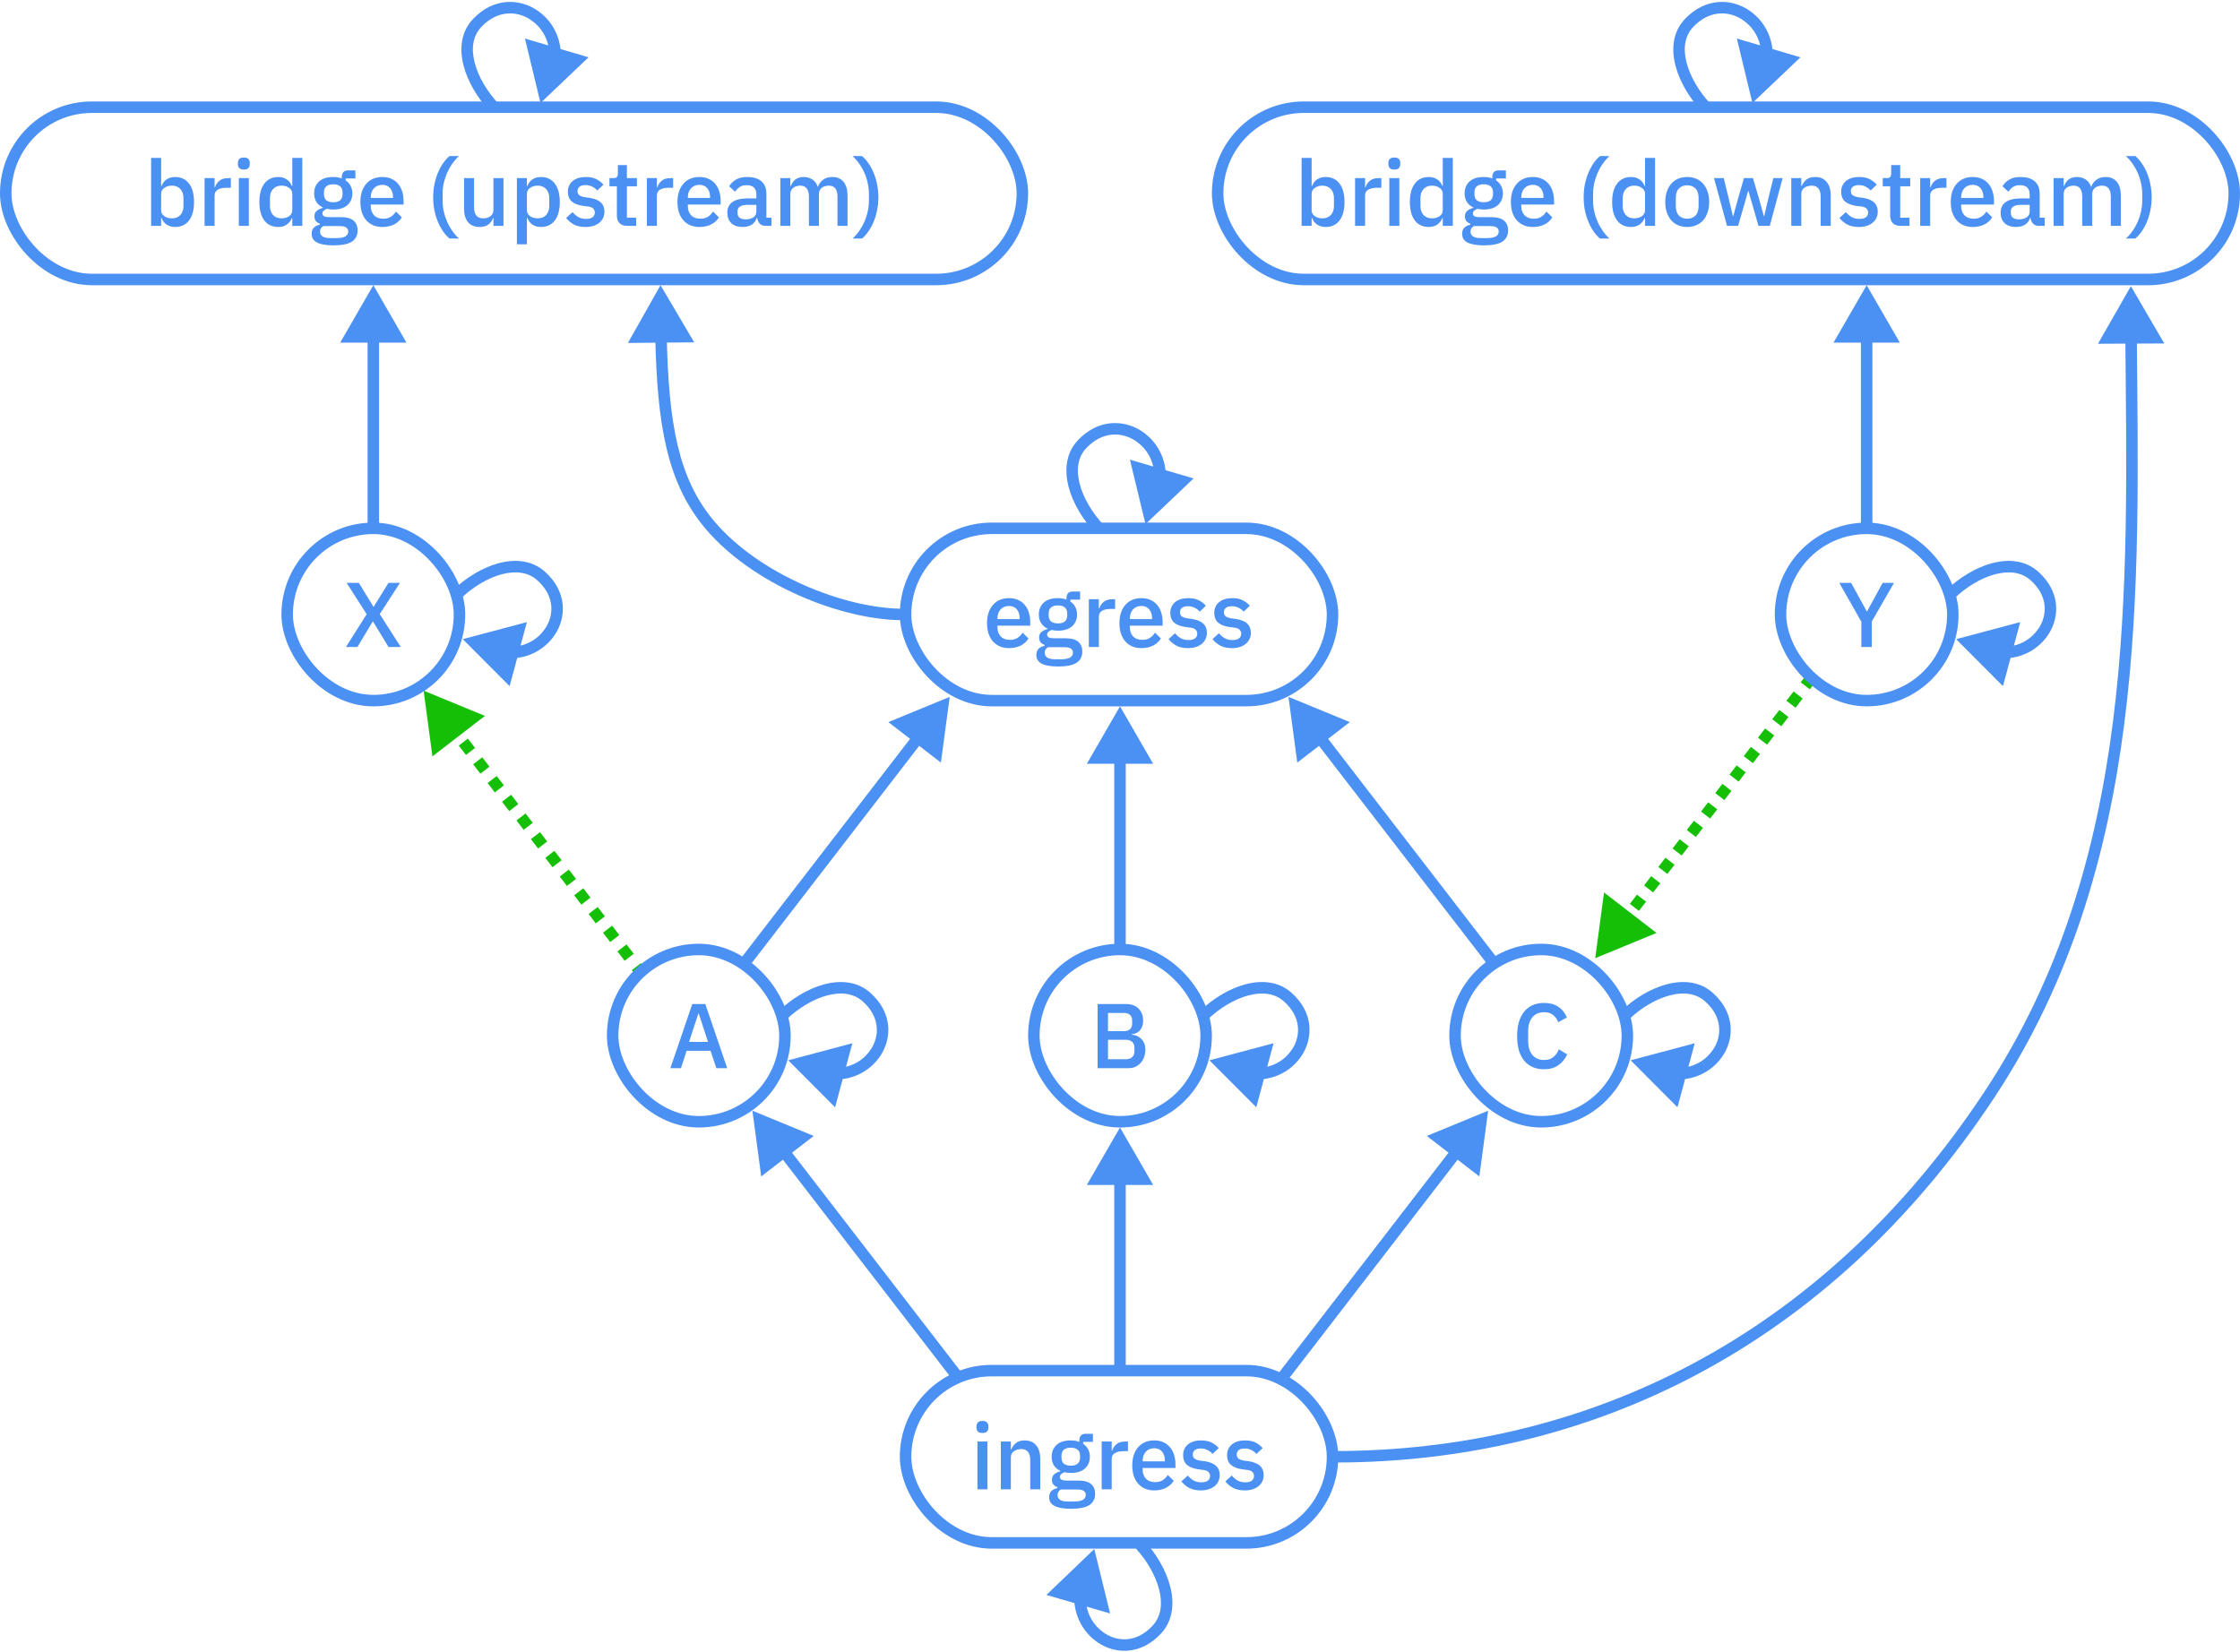 <svg width="1170" height="863" viewBox="0 0 1170 863" fill="none" xmlns="http://www.w3.org/2000/svg">
<g clip-path="url(#clip0_25_597)">
<path d="M833.218 500.545L849.235 493.953L835.517 483.378L833.218 500.545ZM943.595 354.916L941.735 357.328L944.111 359.16L945.971 356.748L943.595 354.916ZM938.017 362.152L934.298 366.975L936.674 368.807L940.392 363.983L938.017 362.152ZM930.579 371.799L926.86 376.623L929.236 378.455L932.955 373.631L930.579 371.799ZM923.141 381.447L919.422 386.271L921.798 388.102L925.517 383.278L923.141 381.447ZM915.704 391.094L911.985 395.918L914.361 397.75L918.079 392.926L915.704 391.094ZM908.266 400.742L904.547 405.566L906.923 407.397L910.642 402.574L908.266 400.742ZM900.828 410.389L897.109 415.213L899.485 417.045L903.204 412.221L900.828 410.389ZM893.391 420.037L889.672 424.861L892.048 426.692L895.766 421.869L893.391 420.037ZM885.953 429.684L882.234 434.508L884.61 436.34L888.329 431.516L885.953 429.684ZM878.515 439.332L874.796 444.156L877.172 445.988L880.891 441.164L878.515 439.332ZM871.078 448.98L867.359 453.803L869.735 455.635L873.453 450.811L871.078 448.98ZM863.64 458.627L859.921 463.451L862.297 465.283L866.016 460.459L863.64 458.627ZM856.202 468.275L852.483 473.098L854.859 474.93L858.578 470.106L856.202 468.275ZM848.765 477.922L845.046 482.746L847.422 484.578L851.14 479.754L848.765 477.922ZM841.327 487.57L837.608 492.394L839.984 494.225L843.703 489.401L841.327 487.57ZM833.218 500.545L865.252 487.361L837.817 466.211L833.218 500.545ZM942.407 354L940.547 356.412L945.299 360.075L947.159 357.663L942.407 354ZM936.829 361.236L933.11 366.06L937.862 369.723L941.58 364.899L936.829 361.236ZM929.391 370.883L925.672 375.707L930.424 379.37L934.143 374.547L929.391 370.883ZM921.953 380.531L918.234 385.355L922.986 389.018L926.705 384.194L921.953 380.531ZM914.516 390.178L910.797 395.002L915.549 398.666L919.267 393.842L914.516 390.178ZM907.078 399.826L903.359 404.65L908.111 408.313L911.83 403.489L907.078 399.826ZM899.64 409.474L895.921 414.297L900.673 417.961L904.392 413.137L899.64 409.474ZM892.203 419.121L888.484 423.945L893.236 427.608L896.954 422.784L892.203 419.121ZM884.765 428.769L881.046 433.592L885.798 437.256L889.517 432.432L884.765 428.769ZM877.327 438.416L873.608 443.24L878.36 446.903L882.079 442.08L877.327 438.416ZM869.89 448.064L866.171 452.888L870.923 456.551L874.641 451.727L869.89 448.064ZM862.452 457.711L858.733 462.535L863.485 466.198L867.204 461.375L862.452 457.711ZM855.014 467.359L851.295 472.183L856.047 475.846L859.766 471.022L855.014 467.359ZM847.577 477.006L843.858 481.83L848.61 485.494L852.328 480.67L847.577 477.006ZM840.139 486.654L836.42 491.478L841.172 495.141L844.891 490.317L840.139 486.654Z" fill="#14BF06"/>
<path d="M221.269 360.792L223.569 377.959L237.286 367.384L221.269 360.792ZM335.48 506.481L333.596 504.037L331.22 505.869L333.104 508.312L335.48 506.481ZM329.829 499.15L326.061 494.264L323.685 496.095L327.453 500.982L329.829 499.15ZM322.294 489.377L318.526 484.49L316.151 486.322L319.918 491.208L322.294 489.377ZM314.759 479.603L310.992 474.716L308.616 476.548L312.383 481.435L314.759 479.603ZM307.224 469.83L303.457 464.943L301.081 466.774L304.848 471.661L307.224 469.83ZM299.689 460.056L295.922 455.169L293.546 457.001L297.313 461.888L299.689 460.056ZM292.154 450.282L288.387 445.395L286.011 447.227L289.779 452.114L292.154 450.282ZM284.62 440.509L280.852 435.622L278.476 437.453L282.244 442.34L284.62 440.509ZM277.085 430.735L273.317 425.848L270.941 427.68L274.709 432.567L277.085 430.735ZM269.55 420.961L265.782 416.075L263.407 417.906L267.174 422.793L269.55 420.961ZM262.015 411.188L258.248 406.301L255.872 408.133L259.639 413.019L262.015 411.188ZM254.48 401.414L250.713 396.527L248.337 398.359L252.104 403.246L254.48 401.414ZM246.945 391.64L243.178 386.754L240.802 388.585L244.569 393.472L246.945 391.64ZM239.41 381.867L235.643 376.98L233.267 378.812L237.034 383.699L239.41 381.867ZM231.876 372.093L228.108 367.206L225.732 369.038L229.5 373.925L231.876 372.093ZM221.269 360.792L225.868 395.126L253.303 373.976L221.269 360.792ZM336.668 505.565L334.784 503.121L330.032 506.785L331.916 509.228L336.668 505.565ZM331.017 498.235L327.249 493.348L322.498 497.011L326.265 501.898L331.017 498.235ZM323.482 488.461L319.714 483.574L314.963 487.237L318.73 492.124L323.482 488.461ZM315.947 478.687L312.18 473.801L307.428 477.464L311.195 482.351L315.947 478.687ZM308.412 468.914L304.645 464.027L299.893 467.69L303.66 472.577L308.412 468.914ZM300.877 459.14L297.11 454.253L292.358 457.917L296.125 462.803L300.877 459.14ZM293.342 449.366L289.575 444.48L284.823 448.143L288.591 453.03L293.342 449.366ZM285.808 439.593L282.04 434.706L277.288 438.369L281.056 443.256L285.808 439.593ZM278.273 429.819L274.505 424.932L269.753 428.596L273.521 433.483L278.273 429.819ZM270.738 420.046L266.97 415.159L262.219 418.822L265.986 423.709L270.738 420.046ZM263.203 410.272L259.436 405.385L254.684 409.048L258.451 413.935L263.203 410.272ZM255.668 400.498L251.901 395.611L247.149 399.275L250.916 404.162L255.668 400.498ZM248.133 390.725L244.366 385.838L239.614 389.501L243.381 394.388L248.133 390.725ZM240.598 380.951L236.831 376.064L232.079 379.728L235.847 384.614L240.598 380.951ZM233.063 371.177L229.296 366.291L224.544 369.954L228.312 374.841L233.063 371.177Z" fill="#14BF06"/>
<path d="M1113 149.501L1095.82 179.579L1130.46 179.422L1113 149.501ZM1039 572L1036.5 570.345L1036.5 570.345L1039 572ZM1110.12 176.504C1111.15 307.118 1116.31 449.703 1036.5 570.345L1041.5 573.655C1122.51 451.195 1117.14 306.565 1116.12 176.456L1110.12 176.504ZM1036.5 570.345C951.064 699.489 827.818 758.005 696.995 758.005L696.995 764.005C829.793 764.005 954.936 704.511 1041.5 573.655L1036.5 570.345Z" fill="#4B90F3"/>
<path d="M777.292 580.225L745.258 593.408L772.693 614.559L777.292 580.225ZM758.431 599.776L667.331 717.944L672.083 721.607L763.183 603.439L758.431 599.776Z" fill="#4B90F3"/>
<path d="M585 589L567.679 619H602.321L585 589ZM582 616V716H588V616H582Z" fill="#4B90F3"/>
<path d="M393 580.225L425.034 593.408L397.599 614.559L393 580.225ZM411.861 599.776L502.961 717.944L498.209 721.607L407.109 603.439L411.861 599.776Z" fill="#4B90F3"/>
<path d="M673 364.039L705.034 377.223L677.599 398.373L673 364.039ZM691.861 383.59L782.477 501.13L777.725 504.793L687.109 387.254L691.861 383.59Z" fill="#4B90F3"/>
<path d="M585 369L567.679 399H602.321L585 369ZM582 396V496H588V396H582Z" fill="#4B90F3"/>
<path d="M496.05 364.039L464.016 377.223L491.451 398.373L496.05 364.039ZM477.189 383.59L386.574 501.13L391.326 504.793L481.941 387.254L477.189 383.59Z" fill="#4B90F3"/>
<path d="M345.001 148.999L362.604 178.834L327.964 179.161L345.001 148.999ZM371 274.5L368.715 276.444L371 274.5ZM348.255 175.928C349.296 221.255 354.196 250.113 373.285 272.556L368.715 276.444C348.152 252.268 343.3 221.472 342.257 176.065L348.255 175.928ZM373.285 272.556C384.854 286.158 401.697 297.545 419.674 305.532C437.656 313.522 456.521 317.999 472.001 317.999L472.001 323.999C455.492 323.999 435.792 319.259 417.238 311.016C398.68 302.77 381.016 290.907 368.715 276.444L373.285 272.556Z" fill="#4B90F3"/>
<path d="M975 149L992.321 179H957.679L975 149ZM972 276V176H978V276H972Z" fill="#4B90F3"/>
<path d="M195 149L212.321 179H177.679L195 149ZM192 276V176H198V276H192Z" fill="#4B90F3"/>
<path d="M604.227 851.293L602.026 849.254L604.227 851.293ZM574.95 855.442L576.657 852.975L574.95 855.442ZM571.572 809.209L546.562 833.178L579.825 842.853L571.572 809.209ZM593.373 809.023C598.991 815.177 603.551 822.923 605.44 830.362C607.326 837.792 606.469 844.458 602.026 849.254L606.427 853.332C612.736 846.522 613.438 837.481 611.255 828.886C609.076 820.299 603.941 811.7 597.804 804.977L593.373 809.023ZM602.026 849.254C597.673 853.951 592.993 855.962 588.666 856.31C584.293 856.662 580.063 855.331 576.657 852.975L573.243 857.909C577.663 860.967 583.25 862.765 589.147 862.291C595.091 861.813 601.136 859.043 606.427 853.332L602.026 849.254ZM576.657 852.975C571.55 849.443 567.409 843.486 567.029 835L561.035 835.268C561.506 845.777 566.722 853.399 573.243 857.909L576.657 852.975Z" fill="#4B90F3"/>
<rect x="473" y="716" width="223" height="90" rx="45" stroke="#4B90F3" stroke-width="6"/>
<path d="M513.176 748.576C512.088 748.576 511.288 748.32 510.776 747.808C510.296 747.296 510.056 746.64 510.056 745.84V745.024C510.056 744.224 510.296 743.568 510.776 743.056C511.288 742.544 512.088 742.288 513.176 742.288C514.264 742.288 515.048 742.544 515.528 743.056C516.008 743.568 516.248 744.224 516.248 745.024V745.84C516.248 746.64 516.008 747.296 515.528 747.808C515.048 748.32 514.264 748.576 513.176 748.576ZM510.536 753.04H515.768V778H510.536V753.04ZM522.759 778V753.04H527.991V757.168H528.231C528.775 755.824 529.591 754.704 530.679 753.808C531.799 752.912 533.319 752.464 535.239 752.464C537.799 752.464 539.783 753.312 541.191 755.008C542.631 756.672 543.351 759.056 543.351 762.16V778H538.119V762.832C538.119 758.928 536.551 756.976 533.415 756.976C532.743 756.976 532.071 757.072 531.399 757.264C530.759 757.424 530.183 757.68 529.671 758.032C529.159 758.384 528.743 758.832 528.423 759.376C528.135 759.92 527.991 760.56 527.991 761.296V778H522.759ZM572.01 780.352C572.01 782.944 571.018 784.896 569.034 786.208C567.05 787.52 563.818 788.176 559.338 788.176C557.29 788.176 555.546 788.032 554.106 787.744C552.698 787.488 551.53 787.104 550.602 786.592C549.706 786.08 549.05 785.456 548.634 784.72C548.218 783.984 548.01 783.136 548.01 782.176C548.01 780.8 548.378 779.728 549.114 778.96C549.882 778.192 550.938 777.664 552.282 777.376V776.848C550.394 776.24 549.45 774.96 549.45 773.008C549.45 771.728 549.882 770.752 550.746 770.08C551.61 769.376 552.65 768.88 553.866 768.592V768.4C552.394 767.696 551.258 766.72 550.458 765.472C549.69 764.192 549.306 762.704 549.306 761.008C549.306 758.448 550.154 756.384 551.85 754.816C553.578 753.248 556.042 752.464 559.242 752.464C561.002 752.464 562.506 752.72 563.754 753.232V752.56C563.754 751.44 564.01 750.576 564.522 749.968C565.066 749.328 565.898 749.008 567.018 749.008H570.858V753.232H565.77V754.24C566.89 754.976 567.754 755.936 568.362 757.12C568.97 758.272 569.274 759.568 569.274 761.008C569.274 763.536 568.41 765.584 566.682 767.152C564.954 768.688 562.49 769.456 559.29 769.456C558.074 769.456 556.986 769.328 556.026 769.072C555.386 769.296 554.826 769.616 554.346 770.032C553.866 770.416 553.626 770.928 553.626 771.568C553.626 772.24 553.93 772.72 554.538 773.008C555.146 773.296 556.01 773.44 557.13 773.44H563.274C566.346 773.44 568.57 774.064 569.946 775.312C571.322 776.528 572.01 778.208 572.01 780.352ZM567.114 780.928C567.114 780.064 566.778 779.376 566.106 778.864C565.466 778.352 564.282 778.096 562.554 778.096H554.106C552.954 778.768 552.378 779.728 552.378 780.976C552.378 782 552.778 782.816 553.578 783.424C554.41 784.064 555.802 784.384 557.754 784.384H561.018C565.082 784.384 567.114 783.232 567.114 780.928ZM559.29 765.664C560.826 765.664 562.01 765.328 562.842 764.656C563.706 763.952 564.138 762.88 564.138 761.44V760.48C564.138 759.04 563.706 757.984 562.842 757.312C562.01 756.608 560.826 756.256 559.29 756.256C557.754 756.256 556.554 756.608 555.69 757.312C554.858 757.984 554.442 759.04 554.442 760.48V761.44C554.442 762.88 554.858 763.952 555.69 764.656C556.554 765.328 557.754 765.664 559.29 765.664ZM575.424 778V753.04H580.656V757.84H580.896C581.248 756.56 581.984 755.44 583.104 754.48C584.224 753.52 585.776 753.04 587.76 753.04H589.152V758.08H587.088C585.008 758.08 583.408 758.416 582.288 759.088C581.2 759.76 580.656 760.752 580.656 762.064V778H575.424ZM602.876 778.576C601.084 778.576 599.484 778.272 598.076 777.664C596.668 777.056 595.468 776.192 594.476 775.072C593.484 773.92 592.716 772.544 592.172 770.944C591.66 769.312 591.404 767.504 591.404 765.52C591.404 763.536 591.66 761.744 592.172 760.144C592.716 758.512 593.484 757.136 594.476 756.016C595.468 754.864 596.668 753.984 598.076 753.376C599.484 752.768 601.084 752.464 602.876 752.464C604.7 752.464 606.3 752.784 607.676 753.424C609.084 754.064 610.252 754.96 611.18 756.112C612.108 757.232 612.796 758.544 613.244 760.048C613.724 761.552 613.964 763.168 613.964 764.896V766.864H596.828V767.68C596.828 769.6 597.388 771.184 598.508 772.432C599.66 773.648 601.292 774.256 603.404 774.256C604.94 774.256 606.236 773.92 607.292 773.248C608.348 772.576 609.244 771.664 609.98 770.512L613.052 773.536C612.124 775.072 610.78 776.304 609.02 777.232C607.26 778.128 605.212 778.576 602.876 778.576ZM602.876 756.544C601.98 756.544 601.148 756.704 600.38 757.024C599.644 757.344 599.004 757.792 598.46 758.368C597.948 758.944 597.548 759.632 597.26 760.432C596.972 761.232 596.828 762.112 596.828 763.072V763.408H608.444V762.928C608.444 761.008 607.948 759.472 606.956 758.32C605.964 757.136 604.604 756.544 602.876 756.544ZM627.196 778.576C624.828 778.576 622.844 778.16 621.244 777.328C619.644 776.496 618.252 775.344 617.068 773.872L620.428 770.8C621.356 771.92 622.38 772.8 623.5 773.44C624.652 774.048 625.98 774.352 627.484 774.352C629.02 774.352 630.156 774.064 630.892 773.488C631.66 772.88 632.044 772.048 632.044 770.992C632.044 770.192 631.772 769.52 631.228 768.976C630.716 768.4 629.804 768.032 628.492 767.872L626.188 767.584C623.628 767.264 621.612 766.528 620.14 765.376C618.7 764.192 617.98 762.448 617.98 760.144C617.98 758.928 618.204 757.856 618.652 756.928C619.1 755.968 619.724 755.168 620.524 754.528C621.356 753.856 622.332 753.344 623.452 752.992C624.604 752.64 625.868 752.464 627.244 752.464C629.484 752.464 631.308 752.816 632.716 753.52C634.156 754.224 635.436 755.2 636.556 756.448L633.34 759.52C632.7 758.752 631.852 758.096 630.796 757.552C629.772 756.976 628.588 756.688 627.244 756.688C625.804 756.688 624.732 756.976 624.028 757.552C623.356 758.128 623.02 758.88 623.02 759.808C623.02 760.768 623.324 761.488 623.932 761.968C624.54 762.448 625.516 762.8 626.86 763.024L629.164 763.312C631.916 763.728 633.916 764.544 635.164 765.76C636.444 766.944 637.084 768.544 637.084 770.56C637.084 771.776 636.844 772.88 636.364 773.872C635.916 774.832 635.26 775.664 634.396 776.368C633.532 777.072 632.492 777.616 631.276 778C630.06 778.384 628.7 778.576 627.196 778.576ZM650.154 778.576C647.786 778.576 645.802 778.16 644.202 777.328C642.602 776.496 641.21 775.344 640.026 773.872L643.386 770.8C644.314 771.92 645.338 772.8 646.458 773.44C647.61 774.048 648.938 774.352 650.442 774.352C651.978 774.352 653.114 774.064 653.85 773.488C654.618 772.88 655.002 772.048 655.002 770.992C655.002 770.192 654.73 769.52 654.186 768.976C653.674 768.4 652.762 768.032 651.45 767.872L649.146 767.584C646.586 767.264 644.57 766.528 643.098 765.376C641.658 764.192 640.938 762.448 640.938 760.144C640.938 758.928 641.162 757.856 641.61 756.928C642.058 755.968 642.682 755.168 643.482 754.528C644.314 753.856 645.29 753.344 646.41 752.992C647.562 752.64 648.826 752.464 650.202 752.464C652.442 752.464 654.266 752.816 655.674 753.52C657.114 754.224 658.394 755.2 659.514 756.448L656.298 759.52C655.658 758.752 654.81 758.096 653.754 757.552C652.73 756.976 651.546 756.688 650.202 756.688C648.762 756.688 647.69 756.976 646.986 757.552C646.314 758.128 645.978 758.88 645.978 759.808C645.978 760.768 646.282 761.488 646.89 761.968C647.498 762.448 648.474 762.8 649.818 763.024L652.122 763.312C654.874 763.728 656.874 764.544 658.122 765.76C659.402 766.944 660.042 768.544 660.042 770.56C660.042 771.776 659.802 772.88 659.322 773.872C658.874 774.832 658.218 775.664 657.354 776.368C656.49 777.072 655.45 777.616 654.234 778C653.018 778.384 651.658 778.576 650.154 778.576Z" fill="#4B90F3"/>
<path d="M892.624 520.882L890.626 523.121L892.624 520.882ZM897.391 549.806L899.894 551.46L897.391 549.806ZM851.729 553.89L876.179 578.429L885.206 544.985L851.729 553.89ZM851.066 532.319C857.022 526.664 864.573 522.029 871.88 520.043C879.175 518.06 885.783 518.798 890.626 523.121L894.621 518.644C887.741 512.505 878.774 511.951 870.306 514.253C861.851 516.551 853.452 521.779 846.934 527.969L851.066 532.319ZM890.626 523.121C899.929 531.421 899.323 541.441 894.888 548.152L899.894 551.46C905.817 542.498 906.35 529.11 894.621 518.644L890.626 523.121ZM894.888 548.152C891.548 553.205 885.838 557.361 877.589 557.933L878.004 563.918C888.263 563.207 895.608 557.945 899.894 551.46L894.888 548.152Z" fill="#4B90F3"/>
<rect x="760" y="496" width="90" height="90" rx="45" stroke="#4B90F3" stroke-width="6"/>
<path d="M806.493 558.576C802.109 558.576 798.669 557.104 796.173 554.16C793.677 551.184 792.429 546.88 792.429 541.248C792.429 538.432 792.749 535.952 793.389 533.808C794.029 531.664 794.957 529.856 796.173 528.384C797.389 526.912 798.861 525.808 800.589 525.072C802.349 524.304 804.317 523.92 806.493 523.92C809.405 523.92 811.837 524.56 813.789 525.84C815.773 527.12 817.325 529.008 818.445 531.504L813.885 534C813.309 532.4 812.413 531.136 811.197 530.208C810.013 529.248 808.445 528.768 806.493 528.768C803.901 528.768 801.869 529.648 800.397 531.408C798.925 533.168 798.189 535.6 798.189 538.704V543.792C798.189 546.896 798.925 549.328 800.397 551.088C801.869 552.848 803.901 553.728 806.493 553.728C808.509 553.728 810.141 553.216 811.389 552.192C812.669 551.136 813.613 549.792 814.221 548.16L818.589 550.8C817.469 553.232 815.901 555.136 813.885 556.512C811.869 557.888 809.405 558.576 806.493 558.576Z" fill="#4B90F3"/>
<path d="M672.624 520.882L670.626 523.121L672.624 520.882ZM677.391 549.806L679.894 551.46L677.391 549.806ZM631.729 553.89L656.179 578.429L665.206 544.985L631.729 553.89ZM631.066 532.319C637.022 526.664 644.573 522.029 651.88 520.043C659.175 518.06 665.783 518.798 670.626 523.121L674.621 518.644C667.741 512.505 658.774 511.951 650.306 514.253C641.851 516.551 633.452 521.779 626.934 527.969L631.066 532.319ZM670.626 523.121C679.929 531.421 679.323 541.441 674.888 548.152L679.894 551.46C685.817 542.498 686.35 529.11 674.621 518.644L670.626 523.121ZM674.888 548.152C671.548 553.205 665.838 557.361 657.589 557.933L658.004 563.918C668.263 563.207 675.608 557.945 679.894 551.46L674.888 548.152Z" fill="#4B90F3"/>
<rect x="540" y="496" width="90" height="90" rx="45" stroke="#4B90F3" stroke-width="6"/>
<path d="M573.308 524.496H588.14C590.924 524.496 593.1 525.28 594.668 526.848C596.268 528.416 597.068 530.512 597.068 533.136C597.068 534.384 596.892 535.456 596.54 536.352C596.188 537.216 595.74 537.936 595.196 538.512C594.652 539.056 594.028 539.472 593.324 539.76C592.62 540.016 591.932 540.176 591.26 540.24V540.528C591.932 540.56 592.668 540.72 593.468 541.008C594.3 541.296 595.068 541.76 595.772 542.4C596.476 543.008 597.068 543.808 597.548 544.8C598.028 545.76 598.268 546.944 598.268 548.352C598.268 549.696 598.044 550.96 597.596 552.144C597.18 553.328 596.588 554.352 595.82 555.216C595.052 556.08 594.14 556.768 593.084 557.28C592.028 557.76 590.876 558 589.628 558H573.308V524.496ZM578.732 553.344H588.044C589.452 553.344 590.556 552.976 591.356 552.24C592.156 551.504 592.556 550.448 592.556 549.072V547.44C592.556 546.064 592.156 545.008 591.356 544.272C590.556 543.536 589.452 543.168 588.044 543.168H578.732V553.344ZM578.732 538.656H587.132C588.476 538.656 589.516 538.32 590.252 537.648C590.988 536.944 591.356 535.952 591.356 534.672V533.136C591.356 531.856 590.988 530.88 590.252 530.208C589.516 529.504 588.476 529.152 587.132 529.152H578.732V538.656Z" fill="#4B90F3"/>
<path d="M452.624 520.882L450.626 523.121L452.624 520.882ZM457.391 549.806L459.894 551.46L457.391 549.806ZM411.729 553.89L436.179 578.429L445.206 544.985L411.729 553.89ZM411.066 532.319C417.022 526.664 424.573 522.029 431.88 520.043C439.175 518.06 445.783 518.798 450.626 523.121L454.621 518.644C447.741 512.505 438.774 511.951 430.306 514.253C421.851 516.551 413.452 521.779 406.934 527.969L411.066 532.319ZM450.626 523.121C459.929 531.421 459.323 541.441 454.888 548.152L459.894 551.46C465.817 542.498 466.35 529.11 454.621 518.644L450.626 523.121ZM454.888 548.152C451.548 553.205 445.838 557.361 437.589 557.933L438.004 563.918C448.263 563.207 455.608 557.945 459.894 551.46L454.888 548.152Z" fill="#4B90F3"/>
<rect x="320" y="496" width="90" height="90" rx="45" stroke="#4B90F3" stroke-width="6"/>
<path d="M374.165 558L371.141 548.928H358.613L355.685 558H350.165L361.589 524.496H368.405L379.829 558H374.165ZM364.997 529.488H364.757L359.909 544.272H369.797L364.997 529.488Z" fill="#4B90F3"/>
<path d="M565.222 232.017L567.402 234.079L565.222 232.017ZM594.9 227.897L593.217 230.38L594.9 227.897ZM598.324 273.806L623.422 249.93L590.196 240.132L598.324 273.806ZM576.174 273.955C570.478 267.842 565.86 260.155 563.949 252.782C562.042 245.425 562.906 238.832 567.402 234.079L563.043 229.956C556.639 236.726 555.923 245.73 558.141 254.287C560.354 262.827 565.564 271.37 571.784 278.045L576.174 273.955ZM567.402 234.079C576.061 224.924 586.367 225.739 593.217 230.38L596.583 225.413C587.566 219.303 573.936 218.439 563.043 229.956L567.402 234.079ZM593.217 230.38C598.378 233.877 602.541 239.742 602.964 248.061L608.957 247.756C608.428 237.375 603.145 229.86 596.583 225.413L593.217 230.38Z" fill="#4B90F3"/>
<rect x="473" y="276" width="223" height="90" rx="45" stroke="#4B90F3" stroke-width="6"/>
<path d="M527.025 338.576C525.233 338.576 523.633 338.272 522.225 337.664C520.817 337.056 519.617 336.192 518.625 335.072C517.633 333.92 516.865 332.544 516.321 330.944C515.809 329.312 515.553 327.504 515.553 325.52C515.553 323.536 515.809 321.744 516.321 320.144C516.865 318.512 517.633 317.136 518.625 316.016C519.617 314.864 520.817 313.984 522.225 313.376C523.633 312.768 525.233 312.464 527.025 312.464C528.849 312.464 530.449 312.784 531.825 313.424C533.233 314.064 534.401 314.96 535.329 316.112C536.257 317.232 536.945 318.544 537.393 320.048C537.873 321.552 538.113 323.168 538.113 324.896V326.864H520.977V327.68C520.977 329.6 521.537 331.184 522.657 332.432C523.809 333.648 525.441 334.256 527.553 334.256C529.089 334.256 530.385 333.92 531.441 333.248C532.497 332.576 533.393 331.664 534.129 330.512L537.201 333.536C536.273 335.072 534.929 336.304 533.169 337.232C531.409 338.128 529.361 338.576 527.025 338.576ZM527.025 316.544C526.129 316.544 525.297 316.704 524.529 317.024C523.793 317.344 523.153 317.792 522.609 318.368C522.097 318.944 521.697 319.632 521.409 320.432C521.121 321.232 520.977 322.112 520.977 323.072V323.408H532.593V322.928C532.593 321.008 532.097 319.472 531.105 318.32C530.113 317.136 528.753 316.544 527.025 316.544ZM565.313 340.352C565.313 342.944 564.321 344.896 562.337 346.208C560.353 347.52 557.121 348.176 552.641 348.176C550.593 348.176 548.849 348.032 547.409 347.744C546.001 347.488 544.833 347.104 543.905 346.592C543.009 346.08 542.353 345.456 541.937 344.72C541.521 343.984 541.313 343.136 541.313 342.176C541.313 340.8 541.681 339.728 542.417 338.96C543.185 338.192 544.241 337.664 545.585 337.376V336.848C543.697 336.24 542.753 334.96 542.753 333.008C542.753 331.728 543.185 330.752 544.049 330.08C544.913 329.376 545.953 328.88 547.169 328.592V328.4C545.697 327.696 544.561 326.72 543.761 325.472C542.993 324.192 542.609 322.704 542.609 321.008C542.609 318.448 543.457 316.384 545.153 314.816C546.881 313.248 549.345 312.464 552.545 312.464C554.305 312.464 555.809 312.72 557.057 313.232V312.56C557.057 311.44 557.313 310.576 557.825 309.968C558.369 309.328 559.201 309.008 560.321 309.008H564.161V313.232H559.073V314.24C560.193 314.976 561.057 315.936 561.665 317.12C562.273 318.272 562.577 319.568 562.577 321.008C562.577 323.536 561.713 325.584 559.985 327.152C558.257 328.688 555.793 329.456 552.593 329.456C551.377 329.456 550.289 329.328 549.329 329.072C548.689 329.296 548.129 329.616 547.649 330.032C547.169 330.416 546.929 330.928 546.929 331.568C546.929 332.24 547.233 332.72 547.841 333.008C548.449 333.296 549.313 333.44 550.433 333.44H556.577C559.649 333.44 561.873 334.064 563.249 335.312C564.625 336.528 565.313 338.208 565.313 340.352ZM560.417 340.928C560.417 340.064 560.081 339.376 559.409 338.864C558.769 338.352 557.585 338.096 555.857 338.096H547.409C546.257 338.768 545.681 339.728 545.681 340.976C545.681 342 546.081 342.816 546.881 343.424C547.713 344.064 549.105 344.384 551.057 344.384H554.321C558.385 344.384 560.417 343.232 560.417 340.928ZM552.593 325.664C554.129 325.664 555.313 325.328 556.145 324.656C557.009 323.952 557.441 322.88 557.441 321.44V320.48C557.441 319.04 557.009 317.984 556.145 317.312C555.313 316.608 554.129 316.256 552.593 316.256C551.057 316.256 549.857 316.608 548.993 317.312C548.161 317.984 547.745 319.04 547.745 320.48V321.44C547.745 322.88 548.161 323.952 548.993 324.656C549.857 325.328 551.057 325.664 552.593 325.664ZM568.726 338V313.04H573.958V317.84H574.198C574.55 316.56 575.286 315.44 576.406 314.48C577.526 313.52 579.078 313.04 581.062 313.04H582.454V318.08H580.39C578.31 318.08 576.71 318.416 575.59 319.088C574.502 319.76 573.958 320.752 573.958 322.064V338H568.726ZM596.179 338.576C594.387 338.576 592.787 338.272 591.379 337.664C589.971 337.056 588.771 336.192 587.779 335.072C586.787 333.92 586.019 332.544 585.475 330.944C584.963 329.312 584.707 327.504 584.707 325.52C584.707 323.536 584.963 321.744 585.475 320.144C586.019 318.512 586.787 317.136 587.779 316.016C588.771 314.864 589.971 313.984 591.379 313.376C592.787 312.768 594.387 312.464 596.179 312.464C598.003 312.464 599.603 312.784 600.979 313.424C602.387 314.064 603.555 314.96 604.483 316.112C605.411 317.232 606.099 318.544 606.547 320.048C607.027 321.552 607.267 323.168 607.267 324.896V326.864H590.131V327.68C590.131 329.6 590.691 331.184 591.811 332.432C592.963 333.648 594.595 334.256 596.707 334.256C598.243 334.256 599.539 333.92 600.595 333.248C601.651 332.576 602.547 331.664 603.283 330.512L606.355 333.536C605.427 335.072 604.083 336.304 602.323 337.232C600.563 338.128 598.515 338.576 596.179 338.576ZM596.179 316.544C595.283 316.544 594.451 316.704 593.683 317.024C592.947 317.344 592.307 317.792 591.763 318.368C591.251 318.944 590.851 319.632 590.563 320.432C590.275 321.232 590.131 322.112 590.131 323.072V323.408H601.747V322.928C601.747 321.008 601.251 319.472 600.259 318.32C599.267 317.136 597.907 316.544 596.179 316.544ZM620.499 338.576C618.131 338.576 616.147 338.16 614.547 337.328C612.947 336.496 611.555 335.344 610.371 333.872L613.731 330.8C614.659 331.92 615.683 332.8 616.803 333.44C617.955 334.048 619.283 334.352 620.787 334.352C622.323 334.352 623.459 334.064 624.195 333.488C624.963 332.88 625.347 332.048 625.347 330.992C625.347 330.192 625.075 329.52 624.531 328.976C624.019 328.4 623.107 328.032 621.795 327.872L619.491 327.584C616.931 327.264 614.915 326.528 613.443 325.376C612.003 324.192 611.283 322.448 611.283 320.144C611.283 318.928 611.507 317.856 611.955 316.928C612.403 315.968 613.027 315.168 613.827 314.528C614.659 313.856 615.635 313.344 616.755 312.992C617.907 312.64 619.171 312.464 620.547 312.464C622.787 312.464 624.611 312.816 626.019 313.52C627.459 314.224 628.739 315.2 629.859 316.448L626.643 319.52C626.003 318.752 625.155 318.096 624.099 317.552C623.075 316.976 621.891 316.688 620.547 316.688C619.107 316.688 618.035 316.976 617.331 317.552C616.659 318.128 616.323 318.88 616.323 319.808C616.323 320.768 616.627 321.488 617.235 321.968C617.843 322.448 618.819 322.8 620.163 323.024L622.467 323.312C625.219 323.728 627.219 324.544 628.467 325.76C629.747 326.944 630.387 328.544 630.387 330.56C630.387 331.776 630.147 332.88 629.667 333.872C629.219 334.832 628.563 335.664 627.699 336.368C626.835 337.072 625.795 337.616 624.579 338C623.363 338.384 622.003 338.576 620.499 338.576ZM643.456 338.576C641.088 338.576 639.104 338.16 637.504 337.328C635.904 336.496 634.512 335.344 633.328 333.872L636.688 330.8C637.616 331.92 638.64 332.8 639.76 333.44C640.912 334.048 642.24 334.352 643.744 334.352C645.28 334.352 646.416 334.064 647.152 333.488C647.92 332.88 648.304 332.048 648.304 330.992C648.304 330.192 648.032 329.52 647.488 328.976C646.976 328.4 646.064 328.032 644.752 327.872L642.448 327.584C639.888 327.264 637.872 326.528 636.4 325.376C634.96 324.192 634.24 322.448 634.24 320.144C634.24 318.928 634.464 317.856 634.912 316.928C635.36 315.968 635.984 315.168 636.784 314.528C637.616 313.856 638.592 313.344 639.712 312.992C640.864 312.64 642.128 312.464 643.504 312.464C645.744 312.464 647.568 312.816 648.976 313.52C650.416 314.224 651.696 315.2 652.816 316.448L649.6 319.52C648.96 318.752 648.112 318.096 647.056 317.552C646.032 316.976 644.848 316.688 643.504 316.688C642.064 316.688 640.992 316.976 640.288 317.552C639.616 318.128 639.28 318.88 639.28 319.808C639.28 320.768 639.584 321.488 640.192 321.968C640.8 322.448 641.776 322.8 643.12 323.024L645.424 323.312C648.176 323.728 650.176 324.544 651.424 325.76C652.704 326.944 653.344 328.544 653.344 330.56C653.344 331.776 653.104 332.88 652.624 333.872C652.176 334.832 651.52 335.664 650.656 336.368C649.792 337.072 648.752 337.616 647.536 338C646.32 338.384 644.96 338.576 643.456 338.576Z" fill="#4B90F3"/>
<path d="M1062.62 300.882L1060.63 303.121L1062.62 300.882ZM1067.39 329.806L1069.89 331.46L1067.39 329.806ZM1021.73 333.89L1046.18 358.429L1055.21 324.985L1021.73 333.89ZM1021.07 312.319C1027.02 306.664 1034.57 302.029 1041.88 300.043C1049.18 298.06 1055.78 298.798 1060.63 303.121L1064.62 298.644C1057.74 292.505 1048.77 291.951 1040.31 294.253C1031.85 296.551 1023.45 301.779 1016.93 307.969L1021.07 312.319ZM1060.63 303.121C1069.93 311.421 1069.32 321.441 1064.89 328.152L1069.89 331.46C1075.82 322.498 1076.35 309.11 1064.62 298.644L1060.63 303.121ZM1064.89 328.152C1061.55 333.205 1055.84 337.361 1047.59 337.933L1048 343.918C1058.26 343.207 1065.61 337.945 1069.89 331.46L1064.89 328.152Z" fill="#4B90F3"/>
<rect x="930" y="276" width="90" height="90" rx="45" stroke="#4B90F3" stroke-width="6"/>
<path d="M972.236 338V324.8L960.716 304.496H966.908L975.068 319.424H975.212L983.324 304.496H989.276L977.66 324.704V338H972.236Z" fill="#4B90F3"/>
<path d="M282.624 300.882L280.626 303.121L282.624 300.882ZM287.391 329.806L289.894 331.46L287.391 329.806ZM241.729 333.89L266.179 358.429L275.206 324.985L241.729 333.89ZM241.066 312.319C247.022 306.664 254.573 302.029 261.88 300.043C269.175 298.06 275.783 298.798 280.626 303.121L284.621 298.644C277.741 292.505 268.774 291.951 260.306 294.253C251.851 296.551 243.452 301.779 236.934 307.969L241.066 312.319ZM280.626 303.121C289.929 311.421 289.323 321.441 284.888 328.152L289.894 331.46C295.817 322.498 296.35 309.11 284.621 298.644L280.626 303.121ZM284.888 328.152C281.548 333.205 275.838 337.361 267.589 337.933L268.004 343.918C278.263 343.207 285.608 337.945 289.894 331.46L284.888 328.152Z" fill="#4B90F3"/>
<rect x="150" y="276" width="90" height="90" rx="45" stroke="#4B90F3" stroke-width="6"/>
<path d="M209.336 338H202.952L194.84 324.656H194.696L186.68 338H180.68L191.528 320.864L181.064 304.496H187.448L195.08 316.976H195.176L202.904 304.496H208.904L198.344 320.816L209.336 338Z" fill="#4B90F3"/>
<path d="M882.222 12.017L884.402 14.079L882.222 12.017ZM911.9 7.897L910.217 10.38L911.9 7.897ZM915.324 53.806L940.422 29.93L907.196 20.133L915.324 53.806ZM893.174 53.955C887.478 47.842 882.86 40.156 880.949 32.782C879.042 25.425 879.906 18.832 884.402 14.079L880.043 9.956C873.639 16.726 872.923 25.73 875.141 34.287C877.354 42.827 882.564 51.37 888.784 58.045L893.174 53.955ZM884.402 14.079C893.061 4.924 903.367 5.739 910.217 10.38L913.583 5.413C904.566 -0.697 890.936 -1.561 880.043 9.956L884.402 14.079ZM910.217 10.38C915.378 13.877 919.541 19.742 919.964 28.061L925.957 27.756C925.428 17.375 920.145 9.86 913.583 5.413L910.217 10.38Z" fill="#4B90F3"/>
<rect x="636" y="56" width="531" height="90" rx="45" stroke="#4B90F3" stroke-width="6"/>
<path d="M679.853 82.48H685.085V97.168H685.325C685.869 95.664 686.749 94.512 687.965 93.712C689.213 92.88 690.669 92.464 692.333 92.464C695.501 92.464 697.949 93.616 699.677 95.92C701.405 98.192 702.269 101.392 702.269 105.52C702.269 109.648 701.405 112.864 699.677 115.168C697.949 117.44 695.501 118.576 692.333 118.576C690.669 118.576 689.213 118.16 687.965 117.328C686.749 116.496 685.869 115.344 685.325 113.872H685.085V118H679.853V82.48ZM690.749 114.064C692.573 114.064 694.029 113.488 695.117 112.336C696.205 111.152 696.749 109.6 696.749 107.68V103.36C696.749 101.44 696.205 99.904 695.117 98.752C694.029 97.568 692.573 96.976 690.749 96.976C689.149 96.976 687.805 97.376 686.717 98.176C685.629 98.944 685.085 99.968 685.085 101.248V109.792C685.085 111.072 685.629 112.112 686.717 112.912C687.805 113.68 689.149 114.064 690.749 114.064ZM707.779 118V93.04H713.011V97.84H713.251C713.603 96.56 714.339 95.44 715.459 94.48C716.579 93.52 718.131 93.04 720.115 93.04H721.507V98.08H719.443C717.363 98.08 715.763 98.416 714.643 99.088C713.555 99.76 713.011 100.752 713.011 102.064V118H707.779ZM728.314 88.576C727.226 88.576 726.426 88.32 725.914 87.808C725.434 87.296 725.194 86.64 725.194 85.84V85.024C725.194 84.224 725.434 83.568 725.914 83.056C726.426 82.544 727.226 82.288 728.314 82.288C729.402 82.288 730.186 82.544 730.666 83.056C731.146 83.568 731.386 84.224 731.386 85.024V85.84C731.386 86.64 731.146 87.296 730.666 87.808C730.186 88.32 729.402 88.576 728.314 88.576ZM725.674 93.04H730.906V118H725.674V93.04ZM753.593 113.872H753.353C752.809 115.344 751.913 116.496 750.665 117.328C749.449 118.16 748.009 118.576 746.345 118.576C743.177 118.576 740.729 117.44 739.001 115.168C737.273 112.864 736.409 109.648 736.409 105.52C736.409 101.392 737.273 98.192 739.001 95.92C740.729 93.616 743.177 92.464 746.345 92.464C748.009 92.464 749.449 92.88 750.665 93.712C751.913 94.512 752.809 95.664 753.353 97.168H753.593V82.48H758.825V118H753.593V113.872ZM747.929 114.064C749.529 114.064 750.873 113.68 751.961 112.912C753.049 112.112 753.593 111.072 753.593 109.792V101.248C753.593 99.968 753.049 98.944 751.961 98.176C750.873 97.376 749.529 96.976 747.929 96.976C746.105 96.976 744.649 97.568 743.561 98.752C742.473 99.904 741.929 101.44 741.929 103.36V107.68C741.929 109.6 742.473 111.152 743.561 112.336C744.649 113.488 746.105 114.064 747.929 114.064ZM787.712 120.352C787.712 122.944 786.72 124.896 784.736 126.208C782.752 127.52 779.52 128.176 775.04 128.176C772.992 128.176 771.248 128.032 769.808 127.744C768.4 127.488 767.232 127.104 766.304 126.592C765.408 126.08 764.752 125.456 764.336 124.72C763.92 123.984 763.712 123.136 763.712 122.176C763.712 120.8 764.08 119.728 764.816 118.96C765.584 118.192 766.64 117.664 767.984 117.376V116.848C766.096 116.24 765.152 114.96 765.152 113.008C765.152 111.728 765.584 110.752 766.448 110.08C767.312 109.376 768.352 108.88 769.568 108.592V108.4C768.096 107.696 766.96 106.72 766.16 105.472C765.392 104.192 765.008 102.704 765.008 101.008C765.008 98.448 765.856 96.384 767.552 94.816C769.28 93.248 771.744 92.464 774.944 92.464C776.704 92.464 778.208 92.72 779.456 93.232V92.56C779.456 91.44 779.712 90.576 780.224 89.968C780.768 89.328 781.6 89.008 782.72 89.008H786.56V93.232H781.472V94.24C782.592 94.976 783.456 95.936 784.064 97.12C784.672 98.272 784.976 99.568 784.976 101.008C784.976 103.536 784.112 105.584 782.384 107.152C780.656 108.688 778.192 109.456 774.992 109.456C773.776 109.456 772.688 109.328 771.728 109.072C771.088 109.296 770.528 109.616 770.048 110.032C769.568 110.416 769.328 110.928 769.328 111.568C769.328 112.24 769.632 112.72 770.24 113.008C770.848 113.296 771.712 113.44 772.832 113.44H778.976C782.048 113.44 784.272 114.064 785.648 115.312C787.024 116.528 787.712 118.208 787.712 120.352ZM782.816 120.928C782.816 120.064 782.48 119.376 781.808 118.864C781.168 118.352 779.984 118.096 778.256 118.096H769.808C768.656 118.768 768.08 119.728 768.08 120.976C768.08 122 768.48 122.816 769.28 123.424C770.112 124.064 771.504 124.384 773.456 124.384H776.72C780.784 124.384 782.816 123.232 782.816 120.928ZM774.992 105.664C776.528 105.664 777.712 105.328 778.544 104.656C779.408 103.952 779.84 102.88 779.84 101.44V100.48C779.84 99.04 779.408 97.984 778.544 97.312C777.712 96.608 776.528 96.256 774.992 96.256C773.456 96.256 772.256 96.608 771.392 97.312C770.56 97.984 770.144 99.04 770.144 100.48V101.44C770.144 102.88 770.56 103.952 771.392 104.656C772.256 105.328 773.456 105.664 774.992 105.664ZM800.636 118.576C798.844 118.576 797.244 118.272 795.836 117.664C794.428 117.056 793.228 116.192 792.236 115.072C791.244 113.92 790.476 112.544 789.932 110.944C789.42 109.312 789.164 107.504 789.164 105.52C789.164 103.536 789.42 101.744 789.932 100.144C790.476 98.512 791.244 97.136 792.236 96.016C793.228 94.864 794.428 93.984 795.836 93.376C797.244 92.768 798.844 92.464 800.636 92.464C802.46 92.464 804.06 92.784 805.436 93.424C806.844 94.064 808.012 94.96 808.94 96.112C809.868 97.232 810.556 98.544 811.004 100.048C811.484 101.552 811.724 103.168 811.724 104.896V106.864H794.588V107.68C794.588 109.6 795.148 111.184 796.268 112.432C797.42 113.648 799.052 114.256 801.164 114.256C802.7 114.256 803.996 113.92 805.052 113.248C806.108 112.576 807.004 111.664 807.74 110.512L810.812 113.536C809.884 115.072 808.54 116.304 806.78 117.232C805.02 118.128 802.972 118.576 800.636 118.576ZM800.636 96.544C799.74 96.544 798.908 96.704 798.14 97.024C797.404 97.344 796.764 97.792 796.22 98.368C795.708 98.944 795.308 99.632 795.02 100.432C794.732 101.232 794.588 102.112 794.588 103.072V103.408H806.204V102.928C806.204 101.008 805.708 99.472 804.716 98.32C803.724 97.136 802.364 96.544 800.636 96.544ZM827.179 103.072C827.179 100.736 827.387 98.496 827.803 96.352C828.251 94.208 828.859 92.208 829.627 90.352C830.395 88.496 831.291 86.816 832.315 85.312C833.371 83.808 834.507 82.544 835.723 81.52H840.667C839.355 82.736 838.171 84.096 837.115 85.6C836.059 87.104 835.163 88.704 834.427 90.4C833.691 92.096 833.115 93.856 832.699 95.68C832.315 97.504 832.123 99.328 832.123 101.152V104.992C832.123 106.816 832.315 108.64 832.699 110.464C833.115 112.288 833.691 114.048 834.427 115.744C835.163 117.44 836.059 119.04 837.115 120.544C838.171 122.08 839.355 123.44 840.667 124.624H835.723C834.507 123.6 833.371 122.336 832.315 120.832C831.291 119.328 830.395 117.648 829.627 115.792C828.859 113.936 828.251 111.936 827.803 109.792C827.387 107.648 827.179 105.408 827.179 103.072ZM859.24 113.872H859C858.456 115.344 857.56 116.496 856.312 117.328C855.096 118.16 853.656 118.576 851.992 118.576C848.824 118.576 846.376 117.44 844.648 115.168C842.92 112.864 842.056 109.648 842.056 105.52C842.056 101.392 842.92 98.192 844.648 95.92C846.376 93.616 848.824 92.464 851.992 92.464C853.656 92.464 855.096 92.88 856.312 93.712C857.56 94.512 858.456 95.664 859 97.168H859.24V82.48H864.472V118H859.24V113.872ZM853.576 114.064C855.176 114.064 856.52 113.68 857.608 112.912C858.696 112.112 859.24 111.072 859.24 109.792V101.248C859.24 99.968 858.696 98.944 857.608 98.176C856.52 97.376 855.176 96.976 853.576 96.976C851.752 96.976 850.296 97.568 849.208 98.752C848.12 99.904 847.576 101.44 847.576 103.36V107.68C847.576 109.6 848.12 111.152 849.208 112.336C850.296 113.488 851.752 114.064 853.576 114.064ZM881.263 118.576C879.535 118.576 877.951 118.272 876.511 117.664C875.103 117.056 873.903 116.192 872.911 115.072C871.919 113.92 871.151 112.544 870.607 110.944C870.063 109.312 869.791 107.504 869.791 105.52C869.791 103.536 870.063 101.744 870.607 100.144C871.151 98.512 871.919 97.136 872.911 96.016C873.903 94.864 875.103 93.984 876.511 93.376C877.951 92.768 879.535 92.464 881.263 92.464C882.991 92.464 884.559 92.768 885.967 93.376C887.407 93.984 888.623 94.864 889.615 96.016C890.607 97.136 891.375 98.512 891.919 100.144C892.463 101.744 892.735 103.536 892.735 105.52C892.735 107.504 892.463 109.312 891.919 110.944C891.375 112.544 890.607 113.92 889.615 115.072C888.623 116.192 887.407 117.056 885.967 117.664C884.559 118.272 882.991 118.576 881.263 118.576ZM881.263 114.256C883.055 114.256 884.495 113.712 885.583 112.624C886.671 111.504 887.215 109.84 887.215 107.632V103.408C887.215 101.2 886.671 99.552 885.583 98.464C884.495 97.344 883.055 96.784 881.263 96.784C879.471 96.784 878.031 97.344 876.943 98.464C875.855 99.552 875.311 101.2 875.311 103.408V107.632C875.311 109.84 875.855 111.504 876.943 112.624C878.031 113.712 879.471 114.256 881.263 114.256ZM895.26 93.04H900.348L902.892 103.504L905.148 112.96H905.292L907.884 103.504L910.908 93.04H915.612L918.684 103.504L921.324 112.96H921.468L923.676 103.504L926.268 93.04H931.116L924.396 118H918.492L915.228 106.624L913.212 99.616H913.116L911.148 106.624L907.836 118H902.076L895.26 93.04ZM935.62 118V93.04H940.852V97.168H941.092C941.636 95.824 942.452 94.704 943.54 93.808C944.66 92.912 946.18 92.464 948.1 92.464C950.66 92.464 952.644 93.312 954.052 95.008C955.492 96.672 956.212 99.056 956.212 102.16V118H950.98V102.832C950.98 98.928 949.412 96.976 946.276 96.976C945.604 96.976 944.932 97.072 944.26 97.264C943.62 97.424 943.044 97.68 942.532 98.032C942.02 98.384 941.604 98.832 941.284 99.376C940.996 99.92 940.852 100.56 940.852 101.296V118H935.62ZM970.904 118.576C968.536 118.576 966.552 118.16 964.952 117.328C963.352 116.496 961.96 115.344 960.776 113.872L964.136 110.8C965.064 111.92 966.088 112.8 967.208 113.44C968.36 114.048 969.688 114.352 971.192 114.352C972.728 114.352 973.864 114.064 974.6 113.488C975.368 112.88 975.752 112.048 975.752 110.992C975.752 110.192 975.48 109.52 974.936 108.976C974.424 108.4 973.512 108.032 972.2 107.872L969.896 107.584C967.336 107.264 965.32 106.528 963.848 105.376C962.408 104.192 961.688 102.448 961.688 100.144C961.688 98.928 961.912 97.856 962.36 96.928C962.808 95.968 963.432 95.168 964.232 94.528C965.064 93.856 966.04 93.344 967.16 92.992C968.312 92.64 969.576 92.464 970.952 92.464C973.192 92.464 975.016 92.816 976.424 93.52C977.864 94.224 979.144 95.2 980.264 96.448L977.048 99.52C976.408 98.752 975.56 98.096 974.504 97.552C973.48 96.976 972.296 96.688 970.952 96.688C969.512 96.688 968.44 96.976 967.736 97.552C967.064 98.128 966.728 98.88 966.728 99.808C966.728 100.768 967.032 101.488 967.64 101.968C968.248 102.448 969.224 102.8 970.568 103.024L972.872 103.312C975.624 103.728 977.624 104.544 978.872 105.76C980.152 106.944 980.792 108.544 980.792 110.56C980.792 111.776 980.552 112.88 980.072 113.872C979.624 114.832 978.968 115.664 978.104 116.368C977.24 117.072 976.2 117.616 974.984 118C973.768 118.384 972.408 118.576 970.904 118.576ZM992.806 118C990.982 118 989.606 117.536 988.678 116.608C987.75 115.648 987.286 114.304 987.286 112.576V97.312H983.398V93.04H985.51C986.374 93.04 986.966 92.848 987.286 92.464C987.638 92.08 987.814 91.456 987.814 90.592V86.224H992.518V93.04H997.75V97.312H992.518V113.728H997.366V118H992.806ZM1002.95 118V93.04H1008.18V97.84H1008.42C1008.77 96.56 1009.51 95.44 1010.63 94.48C1011.75 93.52 1013.3 93.04 1015.28 93.04H1016.67V98.08H1014.61C1012.53 98.08 1010.93 98.416 1009.81 99.088C1008.72 99.76 1008.18 100.752 1008.18 102.064V118H1002.95ZM1030.4 118.576C1028.61 118.576 1027.01 118.272 1025.6 117.664C1024.19 117.056 1022.99 116.192 1022 115.072C1021.01 113.92 1020.24 112.544 1019.69 110.944C1019.18 109.312 1018.93 107.504 1018.93 105.52C1018.93 103.536 1019.18 101.744 1019.69 100.144C1020.24 98.512 1021.01 97.136 1022 96.016C1022.99 94.864 1024.19 93.984 1025.6 93.376C1027.01 92.768 1028.61 92.464 1030.4 92.464C1032.22 92.464 1033.82 92.784 1035.2 93.424C1036.61 94.064 1037.77 94.96 1038.7 96.112C1039.63 97.232 1040.32 98.544 1040.77 100.048C1041.25 101.552 1041.49 103.168 1041.49 104.896V106.864H1024.35V107.68C1024.35 109.6 1024.91 111.184 1026.03 112.432C1027.18 113.648 1028.81 114.256 1030.93 114.256C1032.46 114.256 1033.76 113.92 1034.81 113.248C1035.87 112.576 1036.77 111.664 1037.5 110.512L1040.57 113.536C1039.65 115.072 1038.3 116.304 1036.54 117.232C1034.78 118.128 1032.73 118.576 1030.4 118.576ZM1030.4 96.544C1029.5 96.544 1028.67 96.704 1027.9 97.024C1027.17 97.344 1026.53 97.792 1025.98 98.368C1025.47 98.944 1025.07 99.632 1024.78 100.432C1024.49 101.232 1024.35 102.112 1024.35 103.072V103.408H1035.97V102.928C1035.97 101.008 1035.47 99.472 1034.48 98.32C1033.49 97.136 1032.13 96.544 1030.4 96.544ZM1065.09 118C1063.71 118 1062.65 117.616 1061.92 116.848C1061.18 116.048 1060.73 115.04 1060.57 113.824H1060.33C1059.85 115.392 1058.97 116.576 1057.69 117.376C1056.41 118.176 1054.86 118.576 1053.04 118.576C1050.45 118.576 1048.45 117.904 1047.04 116.56C1045.66 115.216 1044.97 113.408 1044.97 111.136C1044.97 108.64 1045.87 106.768 1047.66 105.52C1049.49 104.272 1052.14 103.648 1055.63 103.648H1060.14V101.536C1060.14 100 1059.73 98.816 1058.89 97.984C1058.06 97.152 1056.77 96.736 1055.01 96.736C1053.53 96.736 1052.33 97.056 1051.41 97.696C1050.48 98.336 1049.69 99.152 1049.05 100.144L1045.93 97.312C1046.77 95.904 1047.93 94.752 1049.44 93.856C1050.94 92.928 1052.91 92.464 1055.34 92.464C1058.57 92.464 1061.05 93.216 1062.78 94.72C1064.51 96.224 1065.37 98.384 1065.37 101.2V113.728H1068.01V118H1065.09ZM1054.53 114.592C1056.16 114.592 1057.5 114.24 1058.56 113.536C1059.61 112.8 1060.14 111.824 1060.14 110.608V107.008H1055.73C1052.11 107.008 1050.3 108.128 1050.3 110.368V111.232C1050.3 112.352 1050.67 113.2 1051.41 113.776C1052.17 114.32 1053.21 114.592 1054.53 114.592ZM1072.66 118V93.04H1077.89V97.168H1078.13C1078.39 96.528 1078.69 95.92 1079.05 95.344C1079.43 94.768 1079.88 94.272 1080.39 93.856C1080.93 93.408 1081.56 93.072 1082.26 92.848C1083 92.592 1083.85 92.464 1084.81 92.464C1086.5 92.464 1088.01 92.88 1089.32 93.712C1090.63 94.544 1091.59 95.824 1092.2 97.552H1092.34C1092.79 96.144 1093.65 94.944 1094.93 93.952C1096.21 92.96 1097.86 92.464 1099.88 92.464C1102.37 92.464 1104.31 93.312 1105.69 95.008C1107.06 96.672 1107.75 99.056 1107.75 102.16V118H1102.52V102.784C1102.52 100.864 1102.15 99.424 1101.41 98.464C1100.68 97.472 1099.51 96.976 1097.91 96.976C1097.24 96.976 1096.6 97.072 1095.99 97.264C1095.38 97.424 1094.84 97.68 1094.36 98.032C1093.91 98.384 1093.54 98.832 1093.25 99.376C1092.97 99.92 1092.82 100.544 1092.82 101.248V118H1087.59V102.784C1087.59 98.912 1086.07 96.976 1083.03 96.976C1082.39 96.976 1081.75 97.072 1081.11 97.264C1080.5 97.424 1079.96 97.68 1079.48 98.032C1079 98.384 1078.61 98.832 1078.33 99.376C1078.04 99.92 1077.89 100.544 1077.89 101.248V118H1072.66ZM1123.87 103.072C1123.87 105.408 1123.65 107.648 1123.2 109.792C1122.78 111.936 1122.19 113.936 1121.42 115.792C1120.65 117.648 1119.74 119.328 1118.69 120.832C1117.66 122.336 1116.54 123.6 1115.33 124.624H1110.38C1111.69 123.44 1112.88 122.08 1113.93 120.544C1114.99 119.04 1115.89 117.44 1116.62 115.744C1117.36 114.048 1117.92 112.288 1118.3 110.464C1118.72 108.64 1118.93 106.816 1118.93 104.992V101.152C1118.93 99.328 1118.72 97.504 1118.3 95.68C1117.92 93.856 1117.36 92.096 1116.62 90.4C1115.89 88.704 1114.99 87.104 1113.93 85.6C1112.88 84.096 1111.69 82.736 1110.38 81.52H1115.33C1116.54 82.544 1117.66 83.808 1118.69 85.312C1119.74 86.816 1120.65 88.496 1121.42 90.352C1122.19 92.208 1122.78 94.208 1123.2 96.352C1123.65 98.496 1123.87 100.736 1123.87 103.072Z" fill="#4B90F3"/>
<path d="M249.222 12.017L251.402 14.079L249.222 12.017ZM278.9 7.897L277.217 10.38L278.9 7.897ZM282.324 53.806L307.422 29.93L274.196 20.133L282.324 53.806ZM260.174 53.955C254.478 47.842 249.86 40.156 247.949 32.782C246.042 25.425 246.906 18.832 251.402 14.079L247.043 9.956C240.639 16.726 239.923 25.73 242.141 34.287C244.354 42.827 249.564 51.37 255.784 58.045L260.174 53.955ZM251.402 14.079C260.061 4.924 270.367 5.739 277.217 10.38L280.583 5.413C271.566 -0.697 257.936 -1.561 247.043 9.956L251.402 14.079ZM277.217 10.38C282.378 13.877 286.541 19.742 286.964 28.061L292.957 27.756C292.428 17.375 287.145 9.86 280.583 5.413L277.217 10.38Z" fill="#4B90F3"/>
<rect x="3" y="56" width="531" height="90" rx="45" stroke="#4B90F3" stroke-width="6"/>
<path d="M78.928 82.48H84.16V97.168H84.4C84.944 95.664 85.824 94.512 87.04 93.712C88.288 92.88 89.744 92.464 91.408 92.464C94.576 92.464 97.024 93.616 98.752 95.92C100.48 98.192 101.344 101.392 101.344 105.52C101.344 109.648 100.48 112.864 98.752 115.168C97.024 117.44 94.576 118.576 91.408 118.576C89.744 118.576 88.288 118.16 87.04 117.328C85.824 116.496 84.944 115.344 84.4 113.872H84.16V118H78.928V82.48ZM89.824 114.064C91.648 114.064 93.104 113.488 94.192 112.336C95.28 111.152 95.824 109.6 95.824 107.68V103.36C95.824 101.44 95.28 99.904 94.192 98.752C93.104 97.568 91.648 96.976 89.824 96.976C88.224 96.976 86.88 97.376 85.792 98.176C84.704 98.944 84.16 99.968 84.16 101.248V109.792C84.16 111.072 84.704 112.112 85.792 112.912C86.88 113.68 88.224 114.064 89.824 114.064ZM106.854 118V93.04H112.086V97.84H112.326C112.678 96.56 113.414 95.44 114.534 94.48C115.654 93.52 117.206 93.04 119.19 93.04H120.582V98.08H118.518C116.438 98.08 114.838 98.416 113.718 99.088C112.63 99.76 112.086 100.752 112.086 102.064V118H106.854ZM127.389 88.576C126.301 88.576 125.501 88.32 124.989 87.808C124.509 87.296 124.269 86.64 124.269 85.84V85.024C124.269 84.224 124.509 83.568 124.989 83.056C125.501 82.544 126.301 82.288 127.389 82.288C128.477 82.288 129.261 82.544 129.741 83.056C130.221 83.568 130.461 84.224 130.461 85.024V85.84C130.461 86.64 130.221 87.296 129.741 87.808C129.261 88.32 128.477 88.576 127.389 88.576ZM124.749 93.04H129.981V118H124.749V93.04ZM152.668 113.872H152.428C151.884 115.344 150.988 116.496 149.74 117.328C148.524 118.16 147.084 118.576 145.42 118.576C142.252 118.576 139.804 117.44 138.076 115.168C136.348 112.864 135.484 109.648 135.484 105.52C135.484 101.392 136.348 98.192 138.076 95.92C139.804 93.616 142.252 92.464 145.42 92.464C147.084 92.464 148.524 92.88 149.74 93.712C150.988 94.512 151.884 95.664 152.428 97.168H152.668V82.48H157.9V118H152.668V113.872ZM147.004 114.064C148.604 114.064 149.948 113.68 151.036 112.912C152.124 112.112 152.668 111.072 152.668 109.792V101.248C152.668 99.968 152.124 98.944 151.036 98.176C149.948 97.376 148.604 96.976 147.004 96.976C145.18 96.976 143.724 97.568 142.636 98.752C141.548 99.904 141.004 101.44 141.004 103.36V107.68C141.004 109.6 141.548 111.152 142.636 112.336C143.724 113.488 145.18 114.064 147.004 114.064ZM186.786 120.352C186.786 122.944 185.794 124.896 183.81 126.208C181.826 127.52 178.594 128.176 174.114 128.176C172.066 128.176 170.322 128.032 168.882 127.744C167.474 127.488 166.306 127.104 165.378 126.592C164.482 126.08 163.826 125.456 163.41 124.72C162.994 123.984 162.786 123.136 162.786 122.176C162.786 120.8 163.154 119.728 163.89 118.96C164.658 118.192 165.714 117.664 167.058 117.376V116.848C165.17 116.24 164.226 114.96 164.226 113.008C164.226 111.728 164.658 110.752 165.522 110.08C166.386 109.376 167.426 108.88 168.642 108.592V108.4C167.17 107.696 166.034 106.72 165.234 105.472C164.466 104.192 164.082 102.704 164.082 101.008C164.082 98.448 164.93 96.384 166.626 94.816C168.354 93.248 170.818 92.464 174.018 92.464C175.778 92.464 177.282 92.72 178.53 93.232V92.56C178.53 91.44 178.786 90.576 179.298 89.968C179.842 89.328 180.674 89.008 181.794 89.008H185.634V93.232H180.546V94.24C181.666 94.976 182.53 95.936 183.138 97.12C183.746 98.272 184.05 99.568 184.05 101.008C184.05 103.536 183.186 105.584 181.458 107.152C179.73 108.688 177.266 109.456 174.066 109.456C172.85 109.456 171.762 109.328 170.802 109.072C170.162 109.296 169.602 109.616 169.122 110.032C168.642 110.416 168.402 110.928 168.402 111.568C168.402 112.24 168.706 112.72 169.314 113.008C169.922 113.296 170.786 113.44 171.906 113.44H178.05C181.122 113.44 183.346 114.064 184.722 115.312C186.098 116.528 186.786 118.208 186.786 120.352ZM181.89 120.928C181.89 120.064 181.554 119.376 180.882 118.864C180.242 118.352 179.058 118.096 177.33 118.096H168.882C167.73 118.768 167.154 119.728 167.154 120.976C167.154 122 167.554 122.816 168.354 123.424C169.186 124.064 170.578 124.384 172.53 124.384H175.794C179.858 124.384 181.89 123.232 181.89 120.928ZM174.066 105.664C175.602 105.664 176.786 105.328 177.618 104.656C178.482 103.952 178.914 102.88 178.914 101.44V100.48C178.914 99.04 178.482 97.984 177.618 97.312C176.786 96.608 175.602 96.256 174.066 96.256C172.53 96.256 171.33 96.608 170.466 97.312C169.634 97.984 169.218 99.04 169.218 100.48V101.44C169.218 102.88 169.634 103.952 170.466 104.656C171.33 105.328 172.53 105.664 174.066 105.664ZM199.71 118.576C197.918 118.576 196.318 118.272 194.91 117.664C193.502 117.056 192.302 116.192 191.31 115.072C190.318 113.92 189.55 112.544 189.006 110.944C188.494 109.312 188.238 107.504 188.238 105.52C188.238 103.536 188.494 101.744 189.006 100.144C189.55 98.512 190.318 97.136 191.31 96.016C192.302 94.864 193.502 93.984 194.91 93.376C196.318 92.768 197.918 92.464 199.71 92.464C201.534 92.464 203.134 92.784 204.51 93.424C205.918 94.064 207.086 94.96 208.014 96.112C208.942 97.232 209.63 98.544 210.078 100.048C210.558 101.552 210.798 103.168 210.798 104.896V106.864H193.662V107.68C193.662 109.6 194.222 111.184 195.342 112.432C196.494 113.648 198.126 114.256 200.238 114.256C201.774 114.256 203.07 113.92 204.126 113.248C205.182 112.576 206.078 111.664 206.814 110.512L209.886 113.536C208.958 115.072 207.614 116.304 205.854 117.232C204.094 118.128 202.046 118.576 199.71 118.576ZM199.71 96.544C198.814 96.544 197.982 96.704 197.214 97.024C196.478 97.344 195.838 97.792 195.294 98.368C194.782 98.944 194.382 99.632 194.094 100.432C193.806 101.232 193.662 102.112 193.662 103.072V103.408H205.278V102.928C205.278 101.008 204.782 99.472 203.79 98.32C202.798 97.136 201.438 96.544 199.71 96.544ZM226.254 103.072C226.254 100.736 226.462 98.496 226.878 96.352C227.326 94.208 227.934 92.208 228.702 90.352C229.47 88.496 230.366 86.816 231.39 85.312C232.446 83.808 233.582 82.544 234.798 81.52H239.742C238.43 82.736 237.246 84.096 236.19 85.6C235.134 87.104 234.238 88.704 233.502 90.4C232.766 92.096 232.19 93.856 231.774 95.68C231.39 97.504 231.198 99.328 231.198 101.152V104.992C231.198 106.816 231.39 108.64 231.774 110.464C232.19 112.288 232.766 114.048 233.502 115.744C234.238 117.44 235.134 119.04 236.19 120.544C237.246 122.08 238.43 123.44 239.742 124.624H234.798C233.582 123.6 232.446 122.336 231.39 120.832C230.366 119.328 229.47 117.648 228.702 115.792C227.934 113.936 227.326 111.936 226.878 109.792C226.462 107.648 226.254 105.408 226.254 103.072ZM257.739 113.872H257.547C257.323 114.48 257.019 115.072 256.635 115.648C256.283 116.224 255.819 116.736 255.243 117.184C254.699 117.6 254.027 117.936 253.227 118.192C252.459 118.448 251.563 118.576 250.539 118.576C247.947 118.576 245.931 117.744 244.491 116.08C243.083 114.416 242.379 112.032 242.379 108.928V93.04H247.611V108.256C247.611 112.128 249.211 114.064 252.411 114.064C253.083 114.064 253.739 113.984 254.379 113.824C255.019 113.632 255.579 113.36 256.059 113.008C256.571 112.656 256.971 112.208 257.259 111.664C257.579 111.12 257.739 110.48 257.739 109.744V93.04H262.971V118H257.739V113.872ZM269.983 93.04H275.215V97.168H275.455C275.999 95.664 276.879 94.512 278.095 93.712C279.343 92.88 280.799 92.464 282.463 92.464C285.631 92.464 288.079 93.616 289.807 95.92C291.535 98.192 292.399 101.392 292.399 105.52C292.399 109.648 291.535 112.864 289.807 115.168C288.079 117.44 285.631 118.576 282.463 118.576C280.799 118.576 279.343 118.16 278.095 117.328C276.879 116.496 275.999 115.344 275.455 113.872H275.215V127.6H269.983V93.04ZM280.879 114.064C282.703 114.064 284.159 113.488 285.247 112.336C286.335 111.152 286.879 109.6 286.879 107.68V103.36C286.879 101.44 286.335 99.904 285.247 98.752C284.159 97.568 282.703 96.976 280.879 96.976C279.279 96.976 277.935 97.376 276.847 98.176C275.759 98.944 275.215 99.968 275.215 101.248V109.792C275.215 111.072 275.759 112.112 276.847 112.912C277.935 113.68 279.279 114.064 280.879 114.064ZM305.829 118.576C303.461 118.576 301.477 118.16 299.877 117.328C298.277 116.496 296.885 115.344 295.701 113.872L299.061 110.8C299.989 111.92 301.013 112.8 302.133 113.44C303.285 114.048 304.613 114.352 306.117 114.352C307.653 114.352 308.789 114.064 309.525 113.488C310.293 112.88 310.677 112.048 310.677 110.992C310.677 110.192 310.405 109.52 309.861 108.976C309.349 108.4 308.437 108.032 307.125 107.872L304.821 107.584C302.261 107.264 300.245 106.528 298.773 105.376C297.333 104.192 296.613 102.448 296.613 100.144C296.613 98.928 296.837 97.856 297.285 96.928C297.733 95.968 298.357 95.168 299.157 94.528C299.989 93.856 300.965 93.344 302.085 92.992C303.237 92.64 304.501 92.464 305.877 92.464C308.117 92.464 309.941 92.816 311.349 93.52C312.789 94.224 314.069 95.2 315.189 96.448L311.973 99.52C311.333 98.752 310.485 98.096 309.429 97.552C308.405 96.976 307.221 96.688 305.877 96.688C304.437 96.688 303.365 96.976 302.661 97.552C301.989 98.128 301.653 98.88 301.653 99.808C301.653 100.768 301.957 101.488 302.565 101.968C303.173 102.448 304.149 102.8 305.493 103.024L307.797 103.312C310.549 103.728 312.549 104.544 313.797 105.76C315.077 106.944 315.717 108.544 315.717 110.56C315.717 111.776 315.477 112.88 314.997 113.872C314.549 114.832 313.893 115.664 313.029 116.368C312.165 117.072 311.125 117.616 309.909 118C308.693 118.384 307.333 118.576 305.829 118.576ZM327.732 118C325.908 118 324.532 117.536 323.604 116.608C322.676 115.648 322.212 114.304 322.212 112.576V97.312H318.324V93.04H320.436C321.3 93.04 321.892 92.848 322.212 92.464C322.564 92.08 322.74 91.456 322.74 90.592V86.224H327.444V93.04H332.676V97.312H327.444V113.728H332.292V118H327.732ZM337.871 118V93.04H343.103V97.84H343.343C343.695 96.56 344.431 95.44 345.551 94.48C346.671 93.52 348.223 93.04 350.207 93.04H351.599V98.08H349.535C347.455 98.08 345.855 98.416 344.735 99.088C343.647 99.76 343.103 100.752 343.103 102.064V118H337.871ZM365.324 118.576C363.532 118.576 361.932 118.272 360.524 117.664C359.116 117.056 357.916 116.192 356.924 115.072C355.932 113.92 355.164 112.544 354.62 110.944C354.108 109.312 353.852 107.504 353.852 105.52C353.852 103.536 354.108 101.744 354.62 100.144C355.164 98.512 355.932 97.136 356.924 96.016C357.916 94.864 359.116 93.984 360.524 93.376C361.932 92.768 363.532 92.464 365.324 92.464C367.148 92.464 368.748 92.784 370.124 93.424C371.532 94.064 372.7 94.96 373.628 96.112C374.556 97.232 375.244 98.544 375.692 100.048C376.172 101.552 376.412 103.168 376.412 104.896V106.864H359.276V107.68C359.276 109.6 359.836 111.184 360.956 112.432C362.108 113.648 363.74 114.256 365.852 114.256C367.388 114.256 368.684 113.92 369.74 113.248C370.796 112.576 371.692 111.664 372.428 110.512L375.5 113.536C374.572 115.072 373.228 116.304 371.468 117.232C369.708 118.128 367.66 118.576 365.324 118.576ZM365.324 96.544C364.428 96.544 363.596 96.704 362.828 97.024C362.092 97.344 361.452 97.792 360.908 98.368C360.396 98.944 359.996 99.632 359.708 100.432C359.42 101.232 359.276 102.112 359.276 103.072V103.408H370.892V102.928C370.892 101.008 370.396 99.472 369.404 98.32C368.412 97.136 367.052 96.544 365.324 96.544ZM400.011 118C398.635 118 397.579 117.616 396.843 116.848C396.107 116.048 395.659 115.04 395.499 113.824H395.259C394.779 115.392 393.899 116.576 392.619 117.376C391.339 118.176 389.787 118.576 387.963 118.576C385.371 118.576 383.371 117.904 381.963 116.56C380.587 115.216 379.899 113.408 379.899 111.136C379.899 108.64 380.795 106.768 382.587 105.52C384.411 104.272 387.067 103.648 390.555 103.648H395.067V101.536C395.067 100 394.651 98.816 393.819 97.984C392.987 97.152 391.691 96.736 389.931 96.736C388.459 96.736 387.259 97.056 386.331 97.696C385.403 98.336 384.619 99.152 383.979 100.144L380.859 97.312C381.691 95.904 382.859 94.752 384.363 93.856C385.867 92.928 387.835 92.464 390.267 92.464C393.499 92.464 395.979 93.216 397.707 94.72C399.435 96.224 400.299 98.384 400.299 101.2V113.728H402.939V118H400.011ZM389.451 114.592C391.083 114.592 392.427 114.24 393.483 113.536C394.539 112.8 395.067 111.824 395.067 110.608V107.008H390.651C387.035 107.008 385.227 108.128 385.227 110.368V111.232C385.227 112.352 385.595 113.2 386.331 113.776C387.099 114.32 388.139 114.592 389.451 114.592ZM407.587 118V93.04H412.819V97.168H413.059C413.315 96.528 413.619 95.92 413.971 95.344C414.355 94.768 414.803 94.272 415.315 93.856C415.859 93.408 416.483 93.072 417.187 92.848C417.923 92.592 418.771 92.464 419.731 92.464C421.427 92.464 422.931 92.88 424.243 93.712C425.555 94.544 426.515 95.824 427.123 97.552H427.267C427.715 96.144 428.579 94.944 429.859 93.952C431.139 92.96 432.787 92.464 434.803 92.464C437.299 92.464 439.235 93.312 440.611 95.008C441.987 96.672 442.675 99.056 442.675 102.16V118H437.443V102.784C437.443 100.864 437.075 99.424 436.339 98.464C435.603 97.472 434.435 96.976 432.835 96.976C432.163 96.976 431.523 97.072 430.915 97.264C430.307 97.424 429.763 97.68 429.283 98.032C428.835 98.384 428.467 98.832 428.179 99.376C427.891 99.92 427.747 100.544 427.747 101.248V118H422.515V102.784C422.515 98.912 420.995 96.976 417.955 96.976C417.315 96.976 416.675 97.072 416.035 97.264C415.427 97.424 414.883 97.68 414.403 98.032C413.923 98.384 413.539 98.832 413.251 99.376C412.963 99.92 412.819 100.544 412.819 101.248V118H407.587ZM458.795 103.072C458.795 105.408 458.571 107.648 458.123 109.792C457.707 111.936 457.115 113.936 456.347 115.792C455.579 117.648 454.667 119.328 453.611 120.832C452.587 122.336 451.467 123.6 450.251 124.624H445.307C446.619 123.44 447.803 122.08 448.859 120.544C449.915 119.04 450.811 117.44 451.547 115.744C452.283 114.048 452.843 112.288 453.227 110.464C453.643 108.64 453.851 106.816 453.851 104.992V101.152C453.851 99.328 453.643 97.504 453.227 95.68C452.843 93.856 452.283 92.096 451.547 90.4C450.811 88.704 449.915 87.104 448.859 85.6C447.803 84.096 446.619 82.736 445.307 81.52H450.251C451.467 82.544 452.587 83.808 453.611 85.312C454.667 86.816 455.579 88.496 456.347 90.352C457.115 92.208 457.707 94.208 458.123 96.352C458.571 98.496 458.795 100.736 458.795 103.072Z" fill="#4B90F3"/>
</g>
<defs>
<clipPath id="clip0_25_597">
<rect width="1170" height="863" fill="white"/>
</clipPath>
</defs>
</svg>
